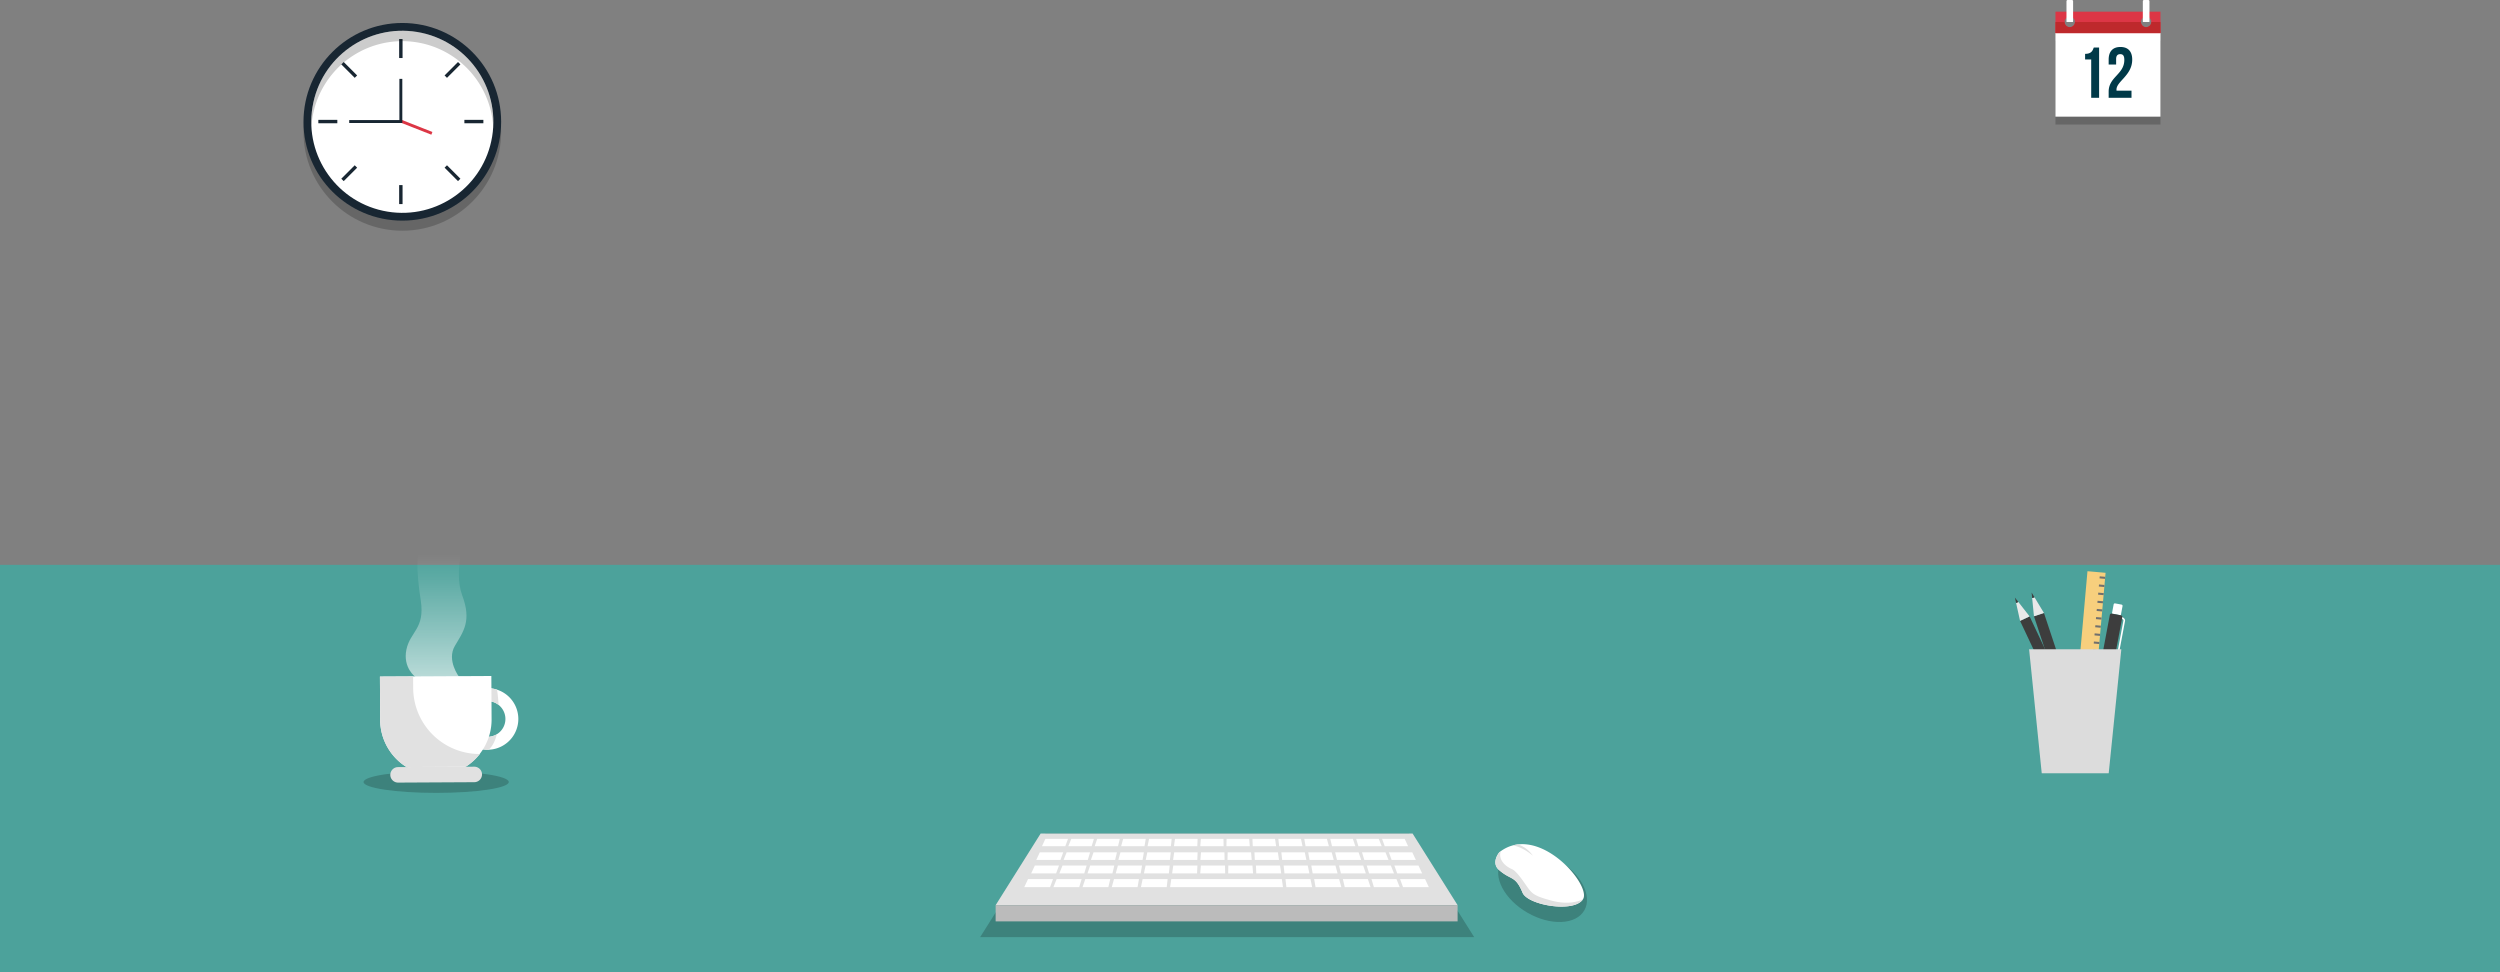 <svg xmlns="http://www.w3.org/2000/svg" xmlns:xlink="http://www.w3.org/1999/xlink" width="2095" height="814.709" viewBox="0 0 2095 814.709">
  <rect x="0" y="0" width="2095" height="814.709" fill="#808080" stroke="none"/>
  <defs>
    <linearGradient id="linear-gradient" x1="0.5" y1="1.488" x2="0.5" y2="0.153" gradientUnits="objectBoundingBox">
      <stop offset="0" stop-color="#fff"/>
      <stop offset="0.216" stop-color="#fff" stop-opacity="0.761"/>
      <stop offset="0.604" stop-color="#fff" stop-opacity="0.357"/>
      <stop offset="0.874" stop-color="#fff" stop-opacity="0.098"/>
      <stop offset="1" stop-color="#fff" stop-opacity="0"/>
    </linearGradient>
  </defs>
  <g id="banner2" transform="translate(50.474 -161.332)">
    <rect id="矩形_1690" data-name="矩形 1690" width="2095" height="341.364" transform="translate(-50.474 634.676)" fill="rgba(24,196,183,0.5)"/>
    <g id="组_2127" data-name="组 2127" transform="translate(319.044 269.083)">
      <g id="组_2064" data-name="组 2064" transform="translate(480.221 327.028)">
        <g id="组_2087" data-name="组 2087" transform="translate(872.735 -434.779)">
          <rect id="矩形_1646" data-name="矩形 1646" width="88" height="70.204" transform="translate(0 34.165)" opacity="0.2"/>
          <g id="组_2086" data-name="组 2086">
            <rect id="矩形_1647" data-name="矩形 1647" width="88" height="70.204" transform="translate(0 27.553)" fill="#fff"/>
            <g id="组_2084" data-name="组 2084" transform="translate(0 9.756)">
              <path id="路径_3140" data-name="路径 3140" d="M404.428,216.365V234.38h88V216.365Zm12.013,13a4.335,4.335,0,0,1-4.336-4.33v-.006a4.33,4.33,0,0,1,8.661,0v.006A4.328,4.328,0,0,1,416.441,229.361Zm63.977,0a4.331,4.331,0,0,1-4.33-4.33v-.006a4.33,4.33,0,0,1,8.661,0v.006A4.328,4.328,0,0,1,480.418,229.361Z" transform="translate(-404.428 -216.365)" fill="#dc3645"/>
              <path id="路径_3141" data-name="路径 3141" d="M492.425,221.926v9.348h-88v-9.348h7.677a4.33,4.33,0,0,0,8.661,0h55.323a4.33,4.33,0,0,0,8.661,0Z" transform="translate(-404.428 -213.259)" fill="#be292c"/>
            </g>
            <path id="矩形_1648" data-name="矩形 1648" d="M1,0H4.553a1,1,0,0,1,1,1V18.27a.151.151,0,0,1-.151.151H.151A.151.151,0,0,1,0,18.269V1A1,1,0,0,1,1,0Z" transform="translate(9.232)" fill="#fff"/>
            <path id="矩形_1649" data-name="矩形 1649" d="M1,0H4.553a1,1,0,0,1,1,1V18.27a.151.151,0,0,1-.151.151H.151A.151.151,0,0,1,0,18.269V1A1,1,0,0,1,1,0Z" transform="translate(73.215)" fill="#fff"/>
            <g id="组_2085" data-name="组 2085" transform="translate(24.843 39.365)">
              <path id="路径_3142" data-name="路径 3142" d="M420.368,240.968c5.115,0,6.259-2.467,7.281-5.3H432.1V277.8h-6.621v-32.14h-5.115Z" transform="translate(-420.368 -235.19)" fill="#003948"/>
              <path id="路径_3143" data-name="路径 3143" d="M442.723,241.382c-2.106,0-3.43,1.144-3.43,4.153v4.513h-6.259v-4.093c0-6.741,3.37-10.593,9.87-10.593s9.872,3.853,9.872,10.593c0,13.241-13.182,18.177-13.182,25.1a4.506,4.506,0,0,0,.061.9h12.518v6.019H433.034V272.8c0-12.4,13.121-14.446,13.121-26.6C446.155,242.406,444.83,241.382,442.723,241.382Z" transform="translate(-413.294 -235.363)" fill="#003948"/>
            </g>
          </g>
        </g>
      </g>
      <g id="组_2109" data-name="组 2109" transform="translate(-120.018 -93.319)">
        <g id="组_2088" data-name="组 2088" transform="translate(4.822 13.267)" opacity="0.2">
          <circle id="椭圆_55" data-name="椭圆 55" cx="82.818" cy="82.818" r="82.818"/>
        </g>
        <g id="组_2090" data-name="组 2090" transform="translate(4.822 4.822)">
          <g id="组_2089" data-name="组 2089">
            <circle id="椭圆_56" data-name="椭圆 56" cx="82.818" cy="82.818" r="82.818" fill="#182632"/>
          </g>
        </g>
        <g id="组_2091" data-name="组 2091" transform="translate(0)">
          <circle id="椭圆_57" data-name="椭圆 57" cx="76.29" cy="76.29" r="76.29" transform="translate(0 150.566) rotate(-80.679)" fill="#fff"/>
        </g>
        <g id="组_2094" data-name="组 2094" transform="translate(84.988 18.285)">
          <g id="组_2092" data-name="组 2092">
            <rect id="矩形_1650" data-name="矩形 1650" width="2.856" height="15.911" fill="#182632"/>
          </g>
          <g id="组_2093" data-name="组 2093" transform="translate(0 122.391)">
            <rect id="矩形_1651" data-name="矩形 1651" width="2.856" height="15.911" fill="#182632"/>
          </g>
        </g>
        <g id="组_2097" data-name="组 2097" transform="translate(17.264 86.008)">
          <g id="组_2095" data-name="组 2095">
            <rect id="矩形_1652" data-name="矩形 1652" width="15.911" height="2.856" fill="#182632"/>
          </g>
          <g id="组_2096" data-name="组 2096" transform="translate(122.391)">
            <rect id="矩形_1653" data-name="矩形 1653" width="15.911" height="2.856" fill="#182632"/>
          </g>
        </g>
        <g id="组_2100" data-name="组 2100" transform="translate(36.509 37.529)">
          <g id="组_2098" data-name="组 2098" transform="translate(86.543 0)">
            <rect id="矩形_1654" data-name="矩形 1654" width="15.911" height="2.856" transform="translate(0 11.251) rotate(-45)" fill="#182632"/>
          </g>
          <g id="组_2099" data-name="组 2099" transform="translate(0 86.544)">
            <rect id="矩形_1655" data-name="矩形 1655" width="15.911" height="2.856" transform="translate(0 11.251) rotate(-45)" fill="#182632"/>
          </g>
        </g>
        <g id="组_2103" data-name="组 2103" transform="translate(36.509 37.529)">
          <g id="组_2101" data-name="组 2101" transform="translate(0 0)">
            <rect id="矩形_1656" data-name="矩形 1656" width="2.856" height="15.911" transform="translate(0 2.019) rotate(-45)" fill="#182632"/>
          </g>
          <g id="组_2102" data-name="组 2102" transform="translate(86.544 86.543)">
            <rect id="矩形_1657" data-name="矩形 1657" width="2.856" height="15.911" transform="translate(0 2.019) rotate(-44.997)" fill="#182632"/>
          </g>
        </g>
        <g id="组_2104" data-name="组 2104" transform="translate(11.349 11.35)" opacity="0.2">
          <path id="路径_3144" data-name="路径 3144" d="M206.008,137.017q0,2.191-.121,4.359a76.293,76.293,0,0,0-152.337,0q-.123-2.169-.123-4.359a76.29,76.29,0,0,1,152.58,0Z" transform="translate(-53.428 -60.728)"/>
        </g>
        <g id="组_2107" data-name="组 2107" transform="translate(84.988 85.547)">
          <g id="组_2106" data-name="组 2106" transform="translate(0 0)">
            <g id="组_2105" data-name="组 2105" transform="translate(0)">
              <rect id="矩形_1658" data-name="矩形 1658" width="2.448" height="28.992" transform="translate(0 2.277) rotate(-68.508)" fill="#dc3645"/>
            </g>
          </g>
        </g>
        <g id="组_2108" data-name="组 2108" transform="translate(43.143 51.673)">
          <path id="路径_3145" data-name="路径 3145" d="M112.681,116.43h-44.5v-2.448h42.048V79.443h2.448Z" transform="translate(-68.185 -79.443)" fill="#182632"/>
        </g>
      </g>
    </g>
    <g id="组_2128" data-name="组 2128" transform="translate(770.89 859.858)">
      <g id="组_2072" data-name="组 2072">
        <path id="路径_3073" data-name="路径 3073" d="M541.034,467.2h-414L181.7,380.417H486.367Z" transform="translate(-127.031 -380.417)" opacity="0.2"/>
        <g id="组_2071" data-name="组 2071" transform="translate(12.981)">
          <g id="组_2066" data-name="组 2066">
            <path id="路径_3074" data-name="路径 3074" d="M521.918,440.426H134.794l37.7-60.009H484.218Z" transform="translate(-134.794 -380.417)" fill="#e1e1e1"/>
            <rect id="矩形_1645" data-name="矩形 1645" width="387.124" height="13.59" transform="translate(0 60.009)" fill="#bbb"/>
          </g>
          <g id="组_2067" data-name="组 2067" transform="translate(38.819 4.443)">
            <path id="路径_3075" data-name="路径 3075" d="M177.574,389.225H158.011l2.867-6.151H179.82Z" transform="translate(-158.011 -383.074)" fill="#fff"/>
            <path id="路径_3076" data-name="路径 3076" d="M171.226,389.225l2.474-6.151h18.941l-1.852,6.151Z" transform="translate(-149.131 -383.074)" fill="#fff"/>
            <path id="路径_3077" data-name="路径 3077" d="M184.442,389.225l2.081-6.151h18.942L204,389.225Z" transform="translate(-140.25 -383.074)" fill="#fff"/>
            <path id="路径_3078" data-name="路径 3078" d="M197.7,389.225l1.687-6.151h18.942l-1.066,6.151Z" transform="translate(-131.34 -383.074)" fill="#fff"/>
            <path id="路径_3079" data-name="路径 3079" d="M210.93,389.225l1.294-6.151h18.941l-.672,6.151Z" transform="translate(-122.449 -383.074)" fill="#fff"/>
            <path id="路径_3080" data-name="路径 3080" d="M224.159,389.225l.9-6.151H244l-.279,6.151Z" transform="translate(-113.559 -383.074)" fill="#fff"/>
            <path id="路径_3081" data-name="路径 3081" d="M237.354,389.225l.507-6.151H256.8l.114,6.151Z" transform="translate(-104.692 -383.074)" fill="#fff"/>
            <path id="路径_3082" data-name="路径 3082" d="M250.466,389.225l.114-6.151h18.941l.507,6.151Z" transform="translate(-95.88 -383.074)" fill="#fff"/>
            <path id="路径_3083" data-name="路径 3083" d="M263.774,389.225l-.279-6.151h18.942l.9,6.151Z" transform="translate(-87.125 -383.074)" fill="#fff"/>
            <path id="路径_3084" data-name="路径 3084" d="M277.161,389.225l-.672-6.151h18.941l1.294,6.151Z" transform="translate(-78.392 -383.074)" fill="#fff"/>
            <path id="路径_3085" data-name="路径 3085" d="M290.549,389.225l-1.066-6.151h18.942l1.687,6.151Z" transform="translate(-69.66 -383.074)" fill="#fff"/>
            <path id="路径_3086" data-name="路径 3086" d="M303.965,389.225l-1.459-6.151h18.942l2.081,6.151Z" transform="translate(-60.908 -383.074)" fill="#fff"/>
            <path id="路径_3087" data-name="路径 3087" d="M317.339,389.225l-1.853-6.151h18.942l2.474,6.151Z" transform="translate(-52.186 -383.074)" fill="#fff"/>
            <path id="路径_3088" data-name="路径 3088" d="M330.712,389.225h19.563l-2.867-6.151H328.467Z" transform="translate(-43.463 -383.074)" fill="#fff"/>
          </g>
          <g id="组_2068" data-name="组 2068" transform="translate(34.039 15.714)">
            <path id="路径_3089" data-name="路径 3089" d="M175.435,396.192H155.152l2.973-6.377h19.638Z" transform="translate(-155.152 -389.815)" fill="#fff"/>
            <path id="路径_3090" data-name="路径 3090" d="M168.853,396.192l2.565-6.377h19.638l-1.92,6.377Z" transform="translate(-145.945 -389.815)" fill="#fff"/>
            <path id="路径_3091" data-name="路径 3091" d="M182.555,396.192l2.157-6.377h19.638l-1.513,6.377Z" transform="translate(-136.738 -389.815)" fill="#fff"/>
            <path id="路径_3092" data-name="路径 3092" d="M196.3,396.192l1.749-6.377h19.638l-1.1,6.377Z" transform="translate(-127.5 -389.815)" fill="#fff"/>
            <path id="路径_3093" data-name="路径 3093" d="M210.016,396.192l1.342-6.377H231l-.7,6.377Z" transform="translate(-118.283 -389.815)" fill="#fff"/>
            <path id="路径_3094" data-name="路径 3094" d="M223.732,396.192l.934-6.377H244.3l-.29,6.377Z" transform="translate(-109.066 -389.815)" fill="#fff"/>
            <path id="路径_3095" data-name="路径 3095" d="M237.412,396.192l.526-6.377h19.638l.118,6.377Z" transform="translate(-99.872 -389.815)" fill="#fff"/>
            <path id="路径_3096" data-name="路径 3096" d="M251.006,396.192l.118-6.377h19.638l.526,6.377Z" transform="translate(-90.737 -389.815)" fill="#fff"/>
            <path id="路径_3097" data-name="路径 3097" d="M264.8,396.192l-.29-6.377h19.638l.934,6.377Z" transform="translate(-81.66 -389.815)" fill="#fff"/>
            <path id="路径_3098" data-name="路径 3098" d="M278.683,396.192l-.7-6.377h19.638l1.341,6.377Z" transform="translate(-72.606 -389.815)" fill="#fff"/>
            <path id="路径_3099" data-name="路径 3099" d="M292.563,396.192l-1.1-6.377H311.1l1.749,6.377Z" transform="translate(-63.553 -389.815)" fill="#fff"/>
            <path id="路径_3100" data-name="路径 3100" d="M306.472,396.192l-1.513-6.377H324.6l2.157,6.377Z" transform="translate(-54.48 -389.815)" fill="#fff"/>
            <path id="路径_3101" data-name="路径 3101" d="M320.337,396.192l-1.92-6.377h19.638l2.565,6.377Z" transform="translate(-45.436 -389.815)" fill="#fff"/>
            <path id="路径_3102" data-name="路径 3102" d="M334.2,396.192h20.282l-2.972-6.377H331.874Z" transform="translate(-36.393 -389.815)" fill="#fff"/>
          </g>
          <g id="组_2069" data-name="组 2069" transform="translate(29.789 26.816)">
            <path id="路径_3103" data-name="路径 3103" d="M173.5,403.023h-20.89l3.061-6.568H175.9Z" transform="translate(-152.611 -396.455)" fill="#fff"/>
            <path id="路径_3104" data-name="路径 3104" d="M166.722,403.023l2.642-6.568H189.59l-1.978,6.568Z" transform="translate(-143.127 -396.455)" fill="#fff"/>
            <path id="路径_3105" data-name="路径 3105" d="M180.834,403.023l2.222-6.568h20.227l-1.558,6.568Z" transform="translate(-133.644 -396.455)" fill="#fff"/>
            <path id="路径_3106" data-name="路径 3106" d="M194.992,403.023l1.8-6.568H217.02l-1.138,6.568Z" transform="translate(-124.13 -396.455)" fill="#fff"/>
            <path id="路径_3107" data-name="路径 3107" d="M209.119,403.023l1.381-6.568h20.227l-.718,6.568Z" transform="translate(-114.636 -396.455)" fill="#fff"/>
            <path id="路径_3108" data-name="路径 3108" d="M223.246,403.023l.962-6.568h20.227l-.3,6.568Z" transform="translate(-105.143 -396.455)" fill="#fff"/>
            <path id="路径_3109" data-name="路径 3109" d="M237.336,403.023l.542-6.568H258.1l.122,6.568Z" transform="translate(-95.674 -396.455)" fill="#fff"/>
            <path id="路径_3110" data-name="路径 3110" d="M251.338,403.023l.122-6.568h20.226l.542,6.568Z" transform="translate(-86.265 -396.455)" fill="#fff"/>
            <path id="路径_3111" data-name="路径 3111" d="M265.548,403.023l-.3-6.568h20.226l.962,6.568Z" transform="translate(-76.915 -396.455)" fill="#fff"/>
            <path id="路径_3112" data-name="路径 3112" d="M279.844,403.023l-.718-6.568h20.226l1.382,6.568Z" transform="translate(-67.59 -396.455)" fill="#fff"/>
            <path id="路径_3113" data-name="路径 3113" d="M294.14,403.023,293,396.455h20.227l1.8,6.568Z" transform="translate(-58.266 -396.455)" fill="#fff"/>
            <path id="路径_3114" data-name="路径 3114" d="M308.466,403.023l-1.558-6.568h20.227l2.222,6.568Z" transform="translate(-48.92 -396.455)" fill="#fff"/>
            <path id="路径_3115" data-name="路径 3115" d="M322.747,403.023l-1.978-6.568H341l2.642,6.568Z" transform="translate(-39.606 -396.455)" fill="#fff"/>
            <path id="路径_3116" data-name="路径 3116" d="M337.027,403.023h20.89l-3.062-6.568H334.629Z" transform="translate(-30.291 -396.455)" fill="#fff"/>
          </g>
          <g id="组_2070" data-name="组 2070" transform="translate(23.994 38.109)">
            <path id="路径_3117" data-name="路径 3117" d="M170.761,410.006H149.145l3.168-6.8h20.93Z" transform="translate(-149.145 -403.209)" fill="#fff"/>
            <path id="路径_3118" data-name="路径 3118" d="M163.747,410.006l2.733-6.8h20.931l-2.047,6.8Z" transform="translate(-139.332 -403.209)" fill="#fff"/>
            <path id="路径_3119" data-name="路径 3119" d="M178.35,410.006l2.3-6.8h20.93l-1.612,6.8Z" transform="translate(-129.518 -403.209)" fill="#fff"/>
            <path id="路径_3120" data-name="路径 3120" d="M193,410.006l1.864-6.8h20.93l-1.178,6.8Z" transform="translate(-119.673 -403.209)" fill="#fff"/>
            <path id="路径_3121" data-name="路径 3121" d="M207.618,410.006l1.43-6.8h20.93l-.743,6.8Z" transform="translate(-109.849 -403.209)" fill="#fff"/>
            <path id="路径_3122" data-name="路径 3122" d="M315.842,403.209h-92.61l-1,6.8h94.6Z" transform="translate(-100.026 -403.209)" fill="#fff"/>
            <path id="路径_3123" data-name="路径 3123" d="M280.8,410.006l-.743-6.8h20.93l1.429,6.8Z" transform="translate(-61.167 -403.209)" fill="#fff"/>
            <path id="路径_3124" data-name="路径 3124" d="M295.6,410.006l-1.178-6.8h20.93l1.864,6.8Z" transform="translate(-51.518 -403.209)" fill="#fff"/>
            <path id="路径_3125" data-name="路径 3125" d="M310.422,410.006l-1.612-6.8h20.93l2.3,6.8Z" transform="translate(-41.847 -403.209)" fill="#fff"/>
            <path id="路径_3126" data-name="路径 3126" d="M325.2,410.006l-2.047-6.8h20.93l2.734,6.8Z" transform="translate(-32.209 -403.209)" fill="#fff"/>
            <path id="路径_3127" data-name="路径 3127" d="M339.976,410.006h21.617l-3.168-6.8H337.5Z" transform="translate(-22.57 -403.209)" fill="#fff"/>
          </g>
        </g>
      </g>
      <g id="组_2074" data-name="组 2074" transform="translate(431.767 8.876)">
        <path id="路径_3128" data-name="路径 3128" d="M388.917,398.688c7.043-12.2,28.4-13.048,47.714-1.9s29.254,30.075,22.211,42.274-28.406,13.048-47.714,1.9S381.874,410.887,388.917,398.688Z" transform="translate(-384.327 -383.556)" opacity="0.2"/>
        <g id="组_2073" data-name="组 2073">
          <path id="路径_3129" data-name="路径 3129" d="M459.366,430.169h-.012a4.972,4.972,0,0,1-.62,1.618.011.011,0,0,1-.012.012c-7.312,11.838-46.326,5.073-50.669-5.389-.378-.913-.754-1.752-1.107-2.53-5.414-11.631-8.857-8.4-18.357-16.277a9.2,9.2,0,0,1-1.107-1.058c-.037-.049-.085-.085-.122-.134-5.354-6.1,1.229-13.869,1.229-13.869q.6-.474,1.2-.913v-.012a30.771,30.771,0,0,1,9.83-4.792,28.01,28.01,0,0,1,4.647-.9C432.092,382.761,461.92,418.137,459.366,430.169Z" transform="translate(-385.262 -385.725)" fill="#fff"/>
          <path id="路径_3130" data-name="路径 3130" d="M458.722,429.426c-7.312,11.838-46.326,5.073-50.669-5.389-.378-.913-.754-1.752-1.107-2.53-5.451-11.582-9.149-8.066-18.357-16.277-.4-.353-.767-.706-1.107-1.058-.037-.049-.085-.085-.122-.134-5.354-6.1,1.229-13.869,1.229-13.869q.6-.474,1.2-.913c-.779,2.252-1.521,7.337,4.647,12.276a21.3,21.3,0,0,0,4.805,2.786c1.351.584,4.063,2.64,8.905,9.392,7.75,10.791,6.691,12.166,23.881,16.874C448.83,435.193,458.307,429.67,458.722,429.426Z" transform="translate(-385.262 -383.352)" fill="#e1e1e1"/>
          <path id="路径_3131" data-name="路径 3131" d="M410.894,395.309c-9.952-8.256-17.043-8.564-17.043-8.564a28.01,28.01,0,0,1,4.647-.9A25,25,0,0,1,410.894,395.309Z" transform="translate(-379.491 -385.645)" fill="#e1e1e1"/>
        </g>
      </g>
    </g>
    <g id="组_2129" data-name="组 2129" transform="translate(254.197 594.011)">
      <g id="组_2079" data-name="组 2079" transform="translate(0 133.801)">
        <path id="路径_3132" data-name="路径 3132" d="M174.129,389.8c0,5.026-27.239,9.1-60.84,9.1s-60.84-4.075-60.84-9.1,27.239-9.1,60.84-9.1S174.129,384.772,174.129,389.8Z" transform="translate(-52.45 -300.945)" opacity="0.2"/>
        <g id="组_2078" data-name="组 2078" transform="translate(13.711)">
          <g id="组_2077" data-name="组 2077" transform="translate(64.386 10.214)">
            <g id="组_2076" data-name="组 2076">
              <path id="路径_3133" data-name="路径 3133" d="M132.931,340.369a25.8,25.8,0,1,0-7.837,50.334c.268,0,.528-.008.789-.017a25.8,25.8,0,0,0,7.048-50.318Zm-.226,37.346a14.963,14.963,0,1,1,7.223-12.89A14.915,14.915,0,0,1,132.705,377.715Z" transform="translate(-99.158 -339.108)" fill="#fff"/>
            </g>
            <path id="路径_3134" data-name="路径 3134" d="M125.036,379.877a14.915,14.915,0,0,0,7.67-2.162c-1.289,5.325-3.431,9.974-6.822,12.971-.261.008-.522.015-.789.017a25.8,25.8,0,1,1,7.837-50.334c.4,2.794.99,7.409,1.3,12.794a14.969,14.969,0,1,0-9.2,26.714Z" transform="translate(-99.158 -339.108)" fill="#e1e1e1"/>
          </g>
          <path id="路径_3135" data-name="路径 3135" d="M154.022,333l.2,36.458a46.687,46.687,0,0,1-93.372.5l-.2-36.458Z" transform="translate(-60.65 -332.999)" fill="#fff"/>
          <path id="路径_3136" data-name="路径 3136" d="M136.248,391.445l-63.864.343a6.512,6.512,0,0,1-6.528-6.459h0a6.512,6.512,0,0,1,6.457-6.528l63.864-.343a6.513,6.513,0,0,1,6.528,6.457h0A6.514,6.514,0,0,1,136.248,391.445Z" transform="translate(-57.152 -302.45)" fill="#e1e1e1"/>
          <path id="路径_3137" data-name="路径 3137" d="M144.388,398.225A46.76,46.76,0,0,1,132.682,408.9l-49.876.268a46.714,46.714,0,0,1-21.96-39.354l-.2-36.458,27.811-.15.052,9.738a55.579,55.579,0,0,0,55.875,55.279Z" transform="translate(-60.65 -332.858)" fill="#e1e1e1"/>
        </g>
      </g>
      <path id="路径_3138" data-name="路径 3138" d="M81.737,374.619s-10.719-7.751-7.593-22.938,15.633-17.417,12.06-41.09-5.36-45.109,4.912-57.616h33.5s-11.724,31.823-3.685,53.262.953,30.258-6.166,42.319,3.6,26.063,3.6,26.063Z" transform="translate(-38.255 -239.975)" fill="url(#linear-gradient)"/>
    </g>
    <g id="组_2130" data-name="组 2130" transform="translate(926.966 301.954)">
      <g id="组_2114" data-name="组 2114" transform="translate(711.034 355.899)">
        <g id="组_2112" data-name="组 2112" transform="translate(14.02)">
          <rect id="矩形_1659" data-name="矩形 1659" width="8.83" height="109.136" transform="translate(1.962 19.929) rotate(-18.365)" fill="#3d3d3d"/>
          <path id="路径_3147" data-name="路径 3147" d="M716.786,347.369l1.507,15.3,8.38-2.783-7.942-13.164a6.308,6.308,0,0,1-.944.408A6.5,6.5,0,0,1,716.786,347.369Z" transform="translate(-716.33 -342.741)" fill="#e9e9e9"/>
          <path id="路径_3148" data-name="路径 3148" d="M717.061,349.768a6.5,6.5,0,0,0,1-.239,6.308,6.308,0,0,0,.944-.408l-2.4-3.981Z" transform="translate(-716.605 -345.14)" fill="#3d3d3d"/>
        </g>
        <g id="组_2113" data-name="组 2113" transform="translate(0 4.225)">
          <rect id="矩形_1660" data-name="矩形 1660" width="8.831" height="109.149" transform="translate(4.337 19.552) rotate(-25.244)" fill="#3d3d3d"/>
          <path id="路径_3149" data-name="路径 3149" d="M711.434,349.149l3.332,15.009,7.988-3.762-9.465-12.12a6.3,6.3,0,0,1-.888.516A6.677,6.677,0,0,1,711.434,349.149Z" transform="translate(-710.427 -344.609)" fill="#e9e9e9"/>
          <path id="路径_3150" data-name="路径 3150" d="M712.041,351.359a6.677,6.677,0,0,0,.966-.357,6.3,6.3,0,0,0,.888-.516l-2.861-3.667Z" transform="translate(-711.034 -346.819)" fill="#3d3d3d"/>
        </g>
      </g>
      <g id="组_2118" data-name="组 2118" transform="translate(775.381 364.997)">
        <g id="组_2115" data-name="组 2115" transform="translate(16.971)">
          <path id="路径_3151" data-name="路径 3151" d="M750.8,358.75l1.452-7.721a1.079,1.079,0,0,0-.856-1.253l-5.348-1a1.072,1.072,0,0,0-1.251.856l-1.449,7.718Z" transform="translate(-743.347 -348.755)" fill="#fff"/>
        </g>
        <g id="组_2116" data-name="组 2116" transform="translate(20.907 10.697)">
          <path id="路径_3152" data-name="路径 3152" d="M746.275,387.284l-1.364-.252,5.713-30.375c.045-.513-.674-1.714-3.762-2.293l.257-1.359c5.292.994,4.89,3.78,4.872,3.9Z" transform="translate(-744.911 -353.006)" fill="#fff"/>
        </g>
        <path id="路径_3153" data-name="路径 3153" d="M744.512,367.169a1.383,1.383,0,0,1,2.718.513,1.383,1.383,0,1,1-2.718-.513Z" transform="translate(-724.647 -322.536)" fill="#fff"/>
        <line id="直线_44" data-name="直线 44" y1="3.885" x2="0.731" transform="translate(2.315 103.137)" fill="none" stroke="#171310" stroke-miterlimit="10" stroke-width="0.5"/>
        <path id="路径_3154" data-name="路径 3154" d="M751.823,353.281a1.387,1.387,0,0,1,1.618-1.107l7.716,1.455a1.379,1.379,0,0,1,1.1,1.616l-15.2,80.8a1.384,1.384,0,0,1-1.615,1.107l-7.716-1.45a1.389,1.389,0,0,1-1.107-1.621Z" transform="translate(-736.603 -343.606)" fill="#3d3d3d" fill-rule="evenodd"/>
        <g id="组_2117" data-name="组 2117" transform="translate(0.016 90.641)">
          <path id="路径_3155" data-name="路径 3155" d="M738.875,398.888a.541.541,0,0,0,.891.166L747,386.726l-10.393-1.953Z" transform="translate(-736.61 -384.773)" fill="#fff"/>
        </g>
        <rect id="矩形_1661" data-name="矩形 1661" width="1.56" height="10.622" transform="translate(7.791 49.174) rotate(-79.334)" fill="#fff"/>
        <rect id="矩形_1662" data-name="矩形 1662" width="1.559" height="10.623" transform="translate(7.333 51.607) rotate(-79.334)" fill="#fff"/>
      </g>
      <g id="组_2119" data-name="组 2119" transform="translate(759.36 338.046)">
        <path id="路径_3156" data-name="路径 3156" d="M757.912,339.392l-15.177-1.346-12.5,140.661,15.177,1.349Z" transform="translate(-730.237 -338.046)" fill="#f7cf7d"/>
        <rect id="矩形_1663" data-name="矩形 1663" width="1.731" height="4.634" transform="translate(22.608 6.018) rotate(-84.956)" fill="#70706e"/>
        <rect id="矩形_1664" data-name="矩形 1664" width="1.731" height="4.631" transform="translate(22.002 12.842) rotate(-84.922)" fill="#70706e"/>
        <path id="路径_3157" data-name="路径 3157" d="M738.738,346.9l.153-1.723,4.618.405-.155,1.723Z" transform="translate(-717.345 -327.231)" fill="#70706e"/>
        <rect id="矩形_1665" data-name="矩形 1665" width="1.729" height="4.632" transform="translate(20.788 26.497) rotate(-84.982)" fill="#70706e"/>
        <rect id="矩形_1666" data-name="矩形 1666" width="1.732" height="4.634" transform="matrix(0.089, -0.996, 0.996, 0.089, 20.179, 33.321)" fill="#70706e"/>
        <rect id="矩形_1667" data-name="矩形 1667" width="1.731" height="4.631" transform="translate(19.574 40.147) rotate(-84.873)" fill="#70706e"/>
        <path id="路径_3158" data-name="路径 3158" d="M737.773,357.749l.157-1.723,4.614.413-.151,1.72Z" transform="translate(-718.808 -310.777)" fill="#70706e"/>
        <rect id="矩形_1668" data-name="矩形 1668" width="1.727" height="4.633" transform="matrix(0.088, -0.996, 0.996, 0.088, 18.36, 53.8)" fill="#70706e"/>
        <rect id="矩形_1669" data-name="矩形 1669" width="1.729" height="4.631" transform="translate(17.754 60.63) rotate(-84.998)" fill="#70706e"/>
        <rect id="矩形_1670" data-name="矩形 1670" width="1.735" height="4.634" transform="translate(17.145 67.457) rotate(-84.93)" fill="#70706e"/>
        <rect id="矩形_1671" data-name="矩形 1671" width="1.732" height="4.633" transform="matrix(0.089, -0.996, 0.996, 0.089, 16.538, 74.282)" fill="#70706e"/>
        <rect id="矩形_1672" data-name="矩形 1672" width="1.733" height="4.632" transform="translate(15.931 81.103) rotate(-84.784)" fill="#70706e"/>
        <rect id="矩形_1673" data-name="矩形 1673" width="1.73" height="4.632" transform="matrix(0.089, -0.996, 0.996, 0.089, 15.326, 87.933)" fill="#70706e"/>
        <rect id="矩形_1674" data-name="矩形 1674" width="1.727" height="4.633" transform="translate(14.719 94.76) rotate(-84.934)" fill="#70706e"/>
        <rect id="矩形_1675" data-name="矩形 1675" width="1.729" height="4.63" transform="translate(14.112 101.584) rotate(-84.859)" fill="#70706e"/>
        <rect id="矩形_1676" data-name="矩形 1676" width="1.731" height="4.633" transform="translate(13.505 108.416) rotate(-84.964)" fill="#70706e"/>
        <rect id="矩形_1677" data-name="矩形 1677" width="1.732" height="4.636" transform="matrix(0.089, -0.996, 0.996, 0.089, 12.896, 115.239)" fill="#70706e"/>
        <rect id="矩形_1678" data-name="矩形 1678" width="1.73" height="4.635" transform="translate(12.29 122.067) rotate(-84.908)" fill="#70706e"/>
        <rect id="矩形_1679" data-name="矩形 1679" width="1.731" height="4.635" transform="translate(11.683 128.896) rotate(-84.908)" fill="#70706e"/>
        <rect id="矩形_1680" data-name="矩形 1680" width="1.73" height="4.633" transform="matrix(0.087, -0.996, 0.996, 0.087, 11.078, 135.724)" fill="#70706e"/>
      </g>
      <path id="路径_3159" data-name="路径 3159" d="M762.892,364.05H715.768l10.585,103.892h56.123L793.059,364.05Z" transform="translate(7.179 39.437)" fill="#dcdcdc"/>
    </g>
  </g>
</svg>
